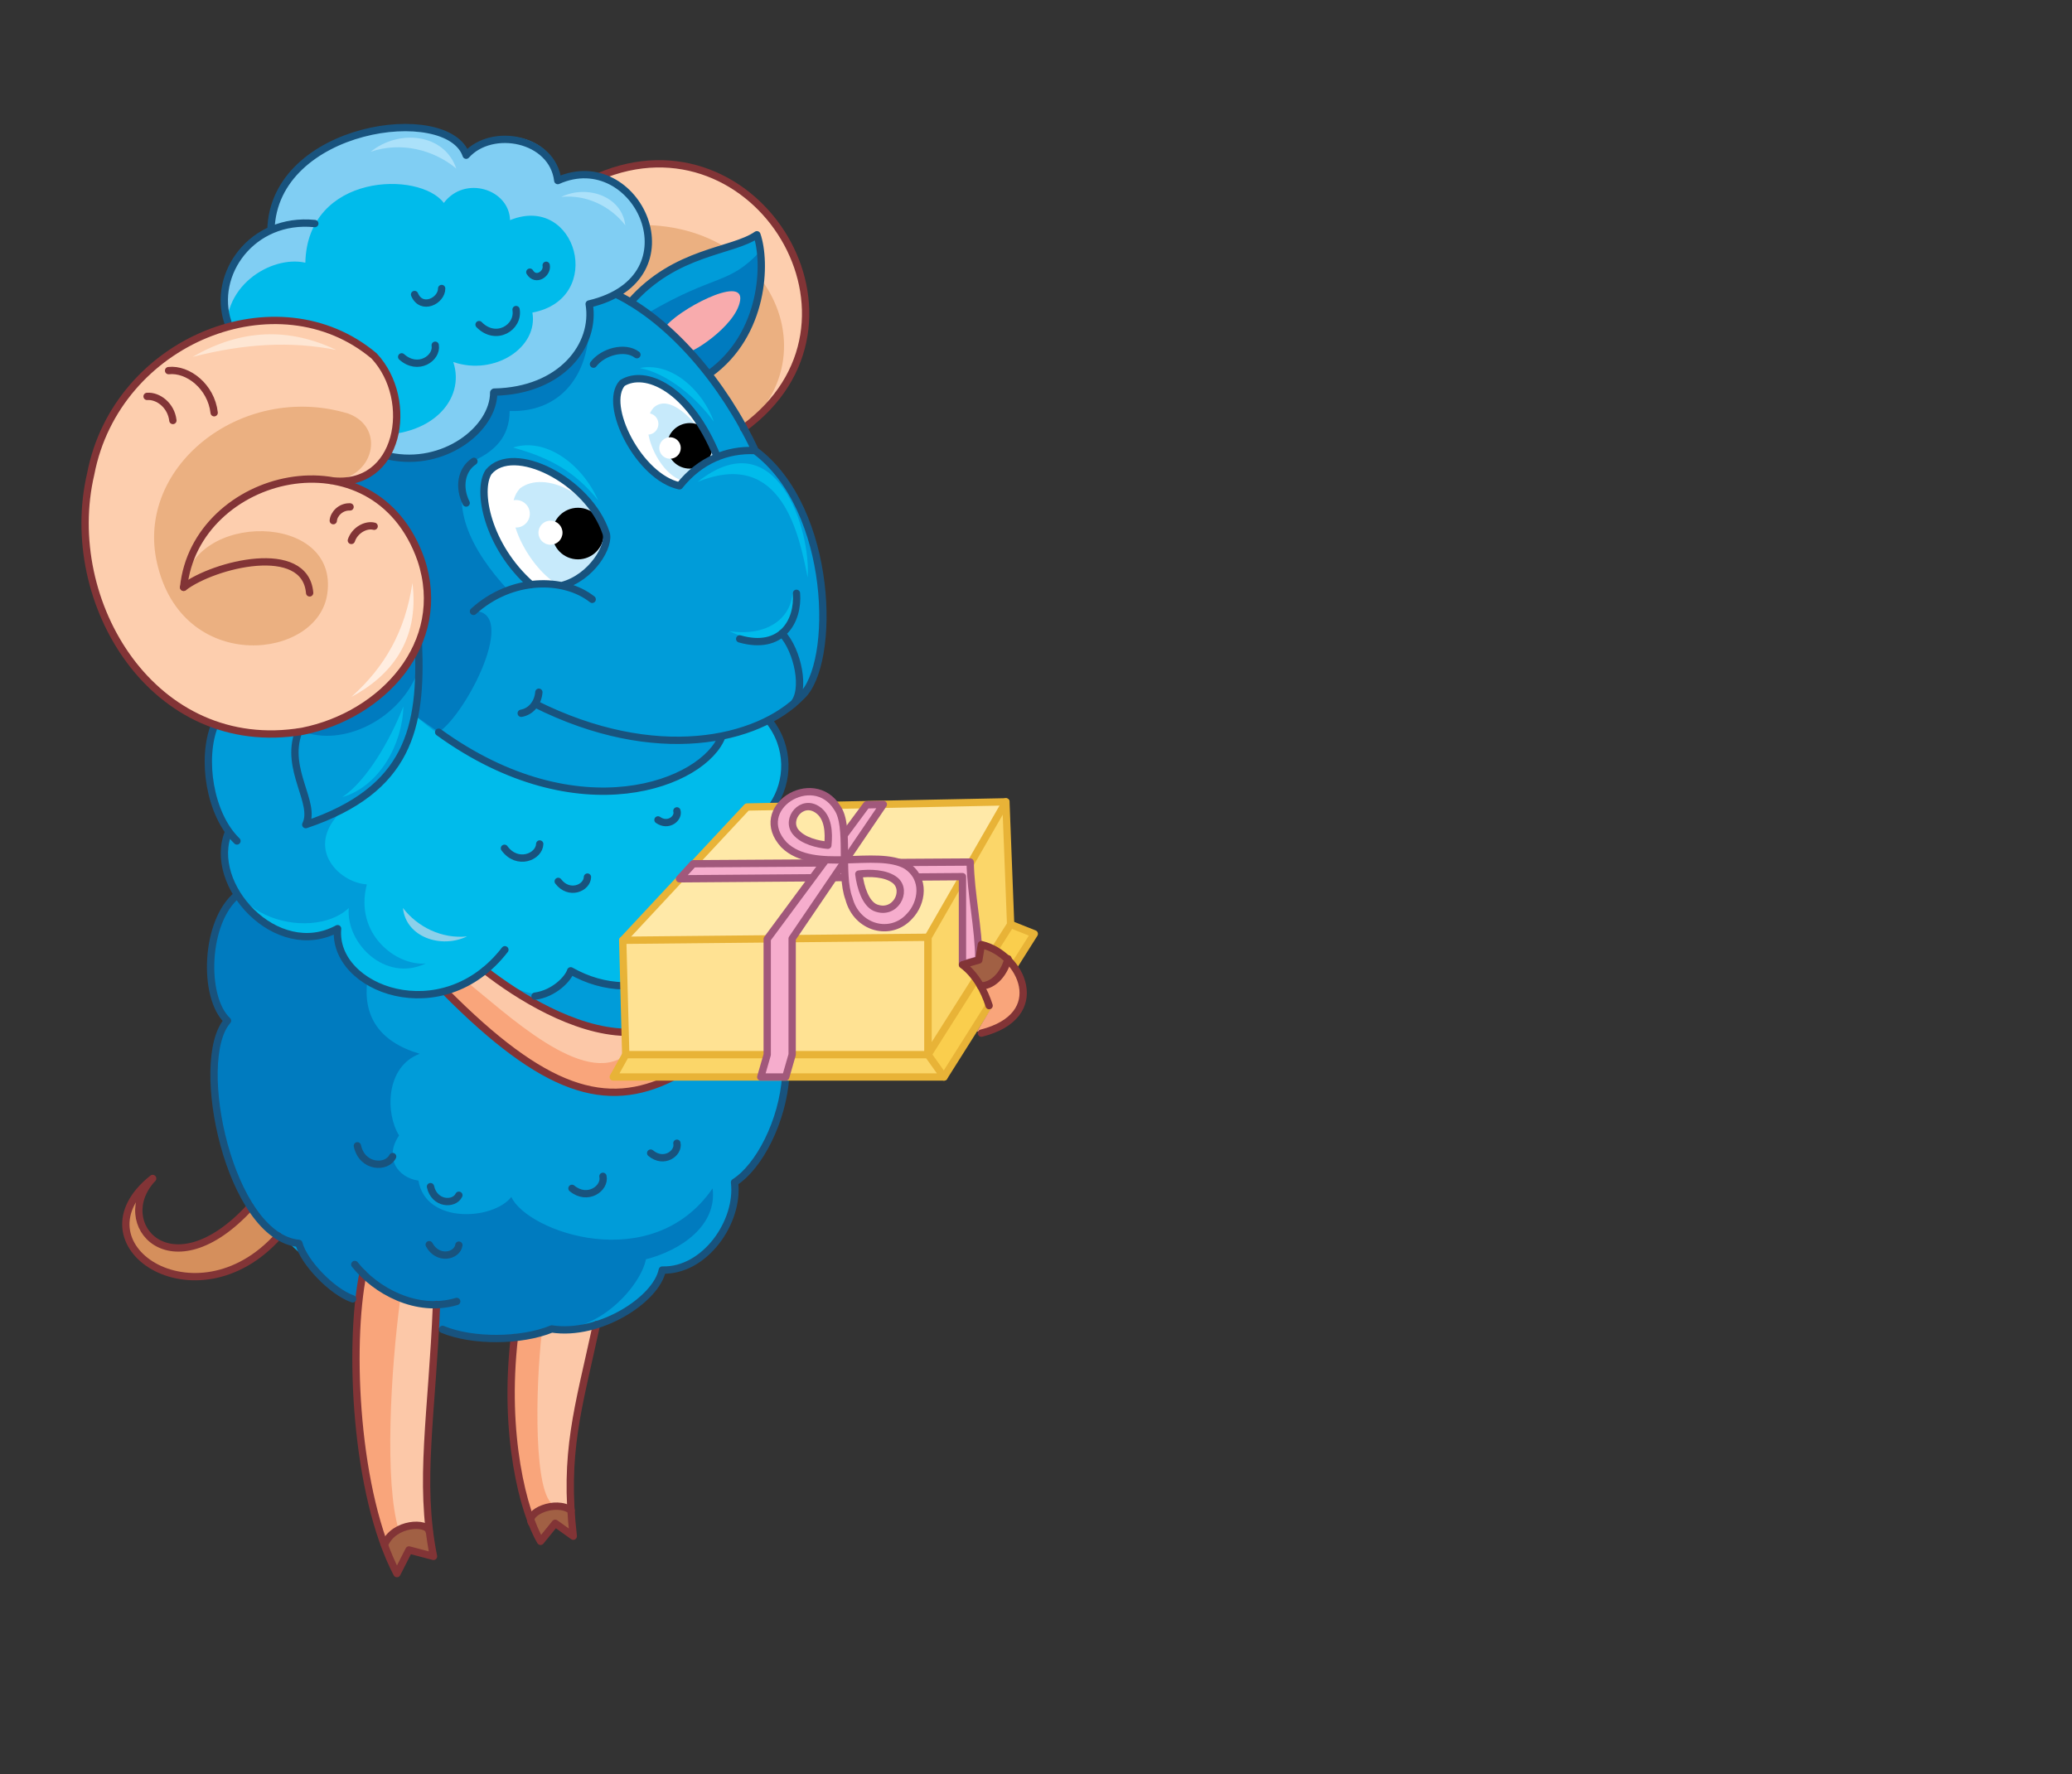 <?xml version="1.0" encoding="utf-8"?>
<!-- Generator: Adobe Illustrator 21.1.0, SVG Export Plug-In . SVG Version: 6.00 Build 0)  -->
<svg version="1.1" id="Layer_1" xmlns="http://www.w3.org/2000/svg" xmlns:xlink="http://www.w3.org/1999/xlink" x="0px" y="0px"
	 viewBox="0 0 481.8 412.7" style="enable-background:new 0 0 481.8 412.7;" xml:space="preserve">
<rect x="0" y="0" width="481.8" height="412.7" fill="#333333" stroke="none"/>
<style type="text/css">
	.st0{fill:#009CD9;}
	.st1{fill:#00BBEB;}
	.st2{fill:#FDCEAE;}
	.st3{fill:#EBB081;}
	.st4{fill:none;stroke:#823436;stroke-width:1.701;stroke-linecap:round;stroke-linejoin:round;stroke-miterlimit:22.926;}
	.st5{fill:#007BBF;}
	.st6{fill:#F8ABAD;}
	.st7{fill:#F9A57B;}
	.st8{fill:#FCC8A8;}
	.st9{fill:#A16044;}
	.st10{fill:#D58F5C;}
	.st11{fill:#80CEF3;}
	.st12{fill:#FFFFFF;}
	.st13{fill:#C7EAFB;}
	.st14{fill:#FEE6D3;}
	.st15{fill:#FFEDE0;}
	.st16{fill:none;stroke:#18537E;stroke-width:1.701;stroke-linecap:round;stroke-linejoin:round;stroke-miterlimit:22.926;}
	.st17{fill:#FACE4D;}
	.st18{fill:#FFE9A8;}
	.st19{fill:#FFE293;}
	.st20{fill:#FBD669;stroke:#E8B337;stroke-width:1.701;stroke-linecap:round;stroke-linejoin:round;stroke-miterlimit:22.926;}
	.st21{fill:none;stroke:#E8B337;stroke-width:1.701;stroke-linecap:round;stroke-linejoin:round;stroke-miterlimit:22.926;}
	.st22{fill:#F6ADCD;stroke:#A1587B;stroke-width:1.701;stroke-linecap:round;stroke-linejoin:round;stroke-miterlimit:22.926;}
	.st23{fill:#F6ADCD;}
	.st24{fill:none;stroke:#A1587B;stroke-width:1.701;stroke-linecap:round;stroke-linejoin:round;stroke-miterlimit:22.926;}
	.st25{fill:#FFE9A8;stroke:#A1587B;stroke-width:1.701;stroke-linecap:round;stroke-linejoin:round;stroke-miterlimit:22.926;}
	.st26{fill:#8CD0EA;}
	.st27{fill:#ABE1FA;}
</style>
<path class="st0" d="M101.6,308.6l-0.1-5.1c-5,0.8-10.7-1.6-17.1-7.2l-0.5,6.3c-5.3-0.4-8-4.8-9.4-8.7c-6.2-2-11.1-7.4-13.5-20.1
	c-5.7-6.3-9.6-11.8-9.4-24.9c6.4,5.8,13.3,10,16.5,11.9l-1.8-7.4l7.3,0.1c-6.9-8.6-12.6-16.9-17.4-22.3c1.2-10.1,8.4-22.3,13.9-29.3
	l105.2,0.4c11.2,13.2,0.3,28.1,7.3,42.3c1.4,12.2-5.1,26.2-11.8,30.5c1.1,9.2-6.9,20.7-16.8,20.4c-1.4,6.9-14.6,15.4-25.7,13.7
	C120.7,312.2,108.4,312.1,101.6,308.6z"/>
<path class="st1" d="M178.7,167.5l-98.6-22.4l-30.2,23.6c-2.9,12.8-0.2,20.9,5.2,26.9c-5.6,13.2,9.8,26.9,23.3,20.4
	c-1.9,10,17.8,24,34.3,9.7c8.2,5.7,16.1,8.8,19.9,0c4.1,2.4,8.4,3.4,12.6,3.5c18.2,0.4,35.2-18.4,28.6-37c2.4-1.1,4.3-2.8,5.8-4.9
	C183.4,181.9,183.8,173.9,178.7,167.5z"/>
<path class="st2" d="M172.9,99.6l-36-28.8l2.3-29.7C176,25.4,206.4,75.2,172.9,99.6z"/>
<path class="st3" d="M172.9,99.6l-42.8-16.5l2.2-27.9C174.1,41.5,196.1,80.2,172.9,99.6z"/>
<path class="st0" d="M167.9,171.2c-8.1,12.8-37.6,23.9-71.8-5.1l1.2-16.4c7.6-18.3-5.4-36.2-20.4-37.9c5.4,1,9.6-0.8,12.5-5.3
	l37-46.9l16.8,8.8c12.8,6.2,25.1,20.7,32.4,36.4c18.3,13.6,18.9,49.8,10.7,57.2C182.3,166.2,175.9,169.6,167.9,171.2z"/>
<path class="st4" d="M139.2,41.1c36.7-15.7,67.2,34.1,33.7,58.5"/>
<path class="st0" d="M165,86.9c-5.6-8.5-11.4-11.5-18.4-16.7c10.7-12.2,22.3-10.9,29.4-15.7C178.2,63.8,176,79.5,165,86.9z"/>
<path class="st5" d="M165,86.9c-5.6-8.5-7.4-8.8-14.5-14c16-9.4,18.9-6.5,26.3-14.5C177.4,69.2,174.5,80.2,165,86.9z"/>
<path class="st6" d="M160.1,81.6l-5.4-5.5c2.4-3.7,18.4-12.4,17.4-6.2C171.1,76.1,159.6,83,160.1,81.6z"/>
<path class="st7" d="M135.4,303.1l-15.8,8c-1.7,23.7,0.6,36.1,6.1,47.4l3.4-4.2l-0.1-4.2C126.4,333.8,127.4,313.2,135.4,303.1z"/>
<path class="st8" d="M138.6,308.1l-12.6,1.8c-1.5,12.8-2,38.2,2.9,40.2l3.8,1.1C132.4,336.7,134.3,327.5,138.6,308.1z"/>
<path class="st8" d="M101.5,303.5l-17.1-7.2c-1.5,28.7-1,50.3,5,63.1l0,0c2.6-3.3,5.6-5.3,9.6-4.2C99.3,345.9,99.4,337,101.5,303.5z
	"/>
<path class="st7" d="M93.1,301.9l-8.7-5.7c-5.1,28.1,0.7,49.5,5,63.1l3.3-3.5l0,0C89.4,344.8,90.8,319.1,93.1,301.9z"/>
<path class="st9" d="M99.6,354.8c-3.6-0.9-9.8,0.6-10.3,4.6c1.4,2,1.9,4.7,2.9,6.6l2.8-5.5l5.7,1.5
	C100.4,359.8,100.7,357.6,99.6,354.8z"/>
<path class="st10" d="M65.7,286.4l-7.5-5.7C47,296.5,24.1,292,35.5,274.1C15.8,291,47.8,308,65.7,286.4z"/>
<path class="st5" d="M101.6,308.6l-0.1-5.1c-4.7,0.8-11.1-1.5-17.1-6.9l-0.5,5.9c-4.1-0.3-15.8-11.6-14.5-13.3
	c-17.2-3.2-24-43.6-16.6-51.8c-6.8-9.5-4.6-23.3,2.3-29.3c6.5,10.2,14.5,11.1,23.3,7.8l1.2,6.1l5.8,6.1c-1,8.2,2.7,14.2,12.2,17
	c-8,3-8,13.9-4.8,19c-3.5,5.1-0.4,9.8,4.5,10.5c1.7,10.2,17.4,9.2,21.6,3.8c3.7,8.1,32.7,18.5,46.8-2c1.1,8.6-7.3,14.4-15.5,16.5
	c-1.3,6.5-11.6,17.6-22.1,16C121.2,312,108,311.9,101.6,308.6z"/>
<path class="st0" d="M80.1,145.1l-30.2,23.6c-2.9,12.8-0.4,19,3.3,24.6c-5.6,19.8,19.1,26.2,27.9,17.9c-0.7,8.1,8.4,17.4,17.9,12.9
	c-6.9,0.6-16.7-6.9-13.7-18.4c-6.7-0.4-15.3-9.1-4.8-18c4.4-2.4,8.7-5.1,11.4-10.1C83.3,169,99.2,160.4,80.1,145.1z"/>
<path class="st0" d="M97.3,149.7c-5.7,10.2-17.8,19.2-27.9,20.6c-3.1,7,3.9,16.1,1.7,21.5C95.1,186.1,99.9,162.7,97.3,149.7z"/>
<path class="st5" d="M102,170.3l-5.3-3.7l0.1-9.5c-4.5,10.5-17.3,16.6-26.5,13l27-20.5c7.6-18.3-5.4-36.2-20.4-37.9
	c5.4,1,9.6-0.8,12.5-5.3l47.4-35.7c1.7,15.6-5.9,25.3-18.3,24.9c0,6.1-3.6,9.4-8.4,11.6c-6.5,9.7-0.4,20.9,8,30l-8.1,4.9
	C120.8,141.9,108.5,166,102,170.3z"/>
<path class="st11" d="M114.8,91.3c-1.4,8.9-7.7,15.8-24.3,14.8C95.4,86.5,87.8,72.4,53,75c-1.1-10.3,1.1-16.7,10-21.5
	c0.6-24.4,41.2-29.8,45.4-17.4c5.7-7.6,21.3-4.9,21.3,5.9c18.4-8.2,32.8,22.7,7.3,28.7C138.5,80.2,130.5,91,114.8,91.3z"/>
<path class="st1" d="M105.4,84.2c2.9,8.7-5.1,17.8-19.4,16.9c4.2-16.7-3.2-23.9-33.1-21.7C50.7,66.7,63.1,59.3,71,61.1
	c0.5-20.9,26.6-21.4,32.2-13.9c4.9-6.5,15.2-3.2,15.4,4c15.5-6.3,22.3,18.3,5.2,21.5C125.2,80.8,115,87.5,105.4,84.2z"/>
<path class="st1" d="M93.8,164.3c-3,7.7-8.5,17.3-14.2,21.1C88.2,182.9,93.6,173.1,93.8,164.3L93.8,164.3z M139.1,116.4
	c-5.2-6.5-11-9.9-19.8-12.3C126.6,101.7,135.2,107.6,139.1,116.4L139.1,116.4z M166,98.1c-3.9-5.4-10.6-11.2-17.2-12.5
	C156.3,84.1,163.5,91,166,98.1L166,98.1z M187.8,134.3c0.8-10.9-7.2-36.8-25.6-22.2C182,104,185.9,124.9,187.8,134.3L187.8,134.3z
	 M169.6,146.8c8.5,1.3,14.5-2.8,14.7-9.3C186,147.3,179.9,151.7,169.6,146.8z"/>
<path class="st2" d="M76.9,111.8c7.2-0.5,17.8,8.3,21,18.5c6.5,19.5-9,36.2-27.6,39.9c-34.6,5.8-56.2-30.1-49.2-59.9
	C27.1,79,64.7,64,87,82.8C96.6,93.1,92.9,113.8,76.9,111.8z"/>
<path class="st3" d="M76.9,111.8c-18.8-2.8-33.5,12-34.2,24.8c1.8-17.7,36.2-17.6,33.4,1.5c-2.1,15.2-32.8,18.8-39.3-6
	C30.5,109.1,56,88.6,81,96.2C89.9,99.5,86.9,111.5,76.9,111.8z"/>
<path class="st12" d="M130.5,136.2l-7-0.2c-10.1-8.9-12.7-21.9-9.9-26.2c5.7-6.9,23.2,1.9,27.3,14.1
	C141.9,126.8,137.5,134.4,130.5,136.2z"/>
<path class="st13" d="M120.9,113.6c5.7-4.4,17.9,1.4,20,11.9l-4.9,8.1l-5.5,2.7l0,0C124.3,133.8,115.4,119.6,120.9,113.6z"/>
<path class="st12" d="M166.8,106.3l0.7-0.3c-3.8,1.2-6.5,3.2-9.5,7c-9.4-2-17.9-18.8-13.3-23.9C150.1,85.8,160.4,90.3,166.8,106.3z"
	/>
<path class="st13" d="M152,94.8c4.1-3.8,11.4,4.6,14.8,11.6l-7.7,5.4C153.8,111.2,147.8,99.4,152,94.8z"/>
<path class="st4" d="M58.2,280.7c-18.5,20.2-32.5,3.7-22.7-6.6c-19.1,15.2,10,34.8,29.2,13.4"/>
<path class="st9" d="M132.8,351.3c-5.2-2.1-6.7-0.6-9.3,2c1,3.9,1,3.1,2.3,5.2l3.4-4.2l4.2,3C133.1,354.9,132.8,354.4,132.8,351.3z"
	/>
<path class="st4" d="M84.4,296.2C81,313,82.6,347.5,92.3,366l2.8-5.5l5.7,1.5c-3.5-17.3-0.3-33.3,0.7-58.6"/>
<path class="st4" d="M119.6,311.1c-2.6,22.6,2.1,40.7,6.1,47.4l3.4-4.2l4.2,3c-2.2-19.5,1.1-29.4,5.4-49.2"/>
<circle cx="134.4" cy="124.1" r="6"/>
<circle class="st12" cx="128" cy="123.9" r="2.8"/>
<circle class="st12" cx="120" cy="119.5" r="3.2"/>
<circle class="st12" cx="150.6" cy="98.6" r="2.5"/>
<circle cx="160.4" cy="103.7" r="5.3"/>
<circle class="st12" cx="155.8" cy="104.2" r="2.5"/>
<path class="st4" d="M49.8,96c-0.7-6.1-6.1-10.3-10.6-9.8"/>
<path class="st4" d="M40.2,97.8c-0.4-3.5-3.4-5.8-6-5.6"/>
<path class="st4" d="M42.7,136.6c7.1-5.4,28.3-10.6,29.3,1.3"/>
<path class="st4" d="M99.8,356.2c-0.3-2.3-8.2-2.2-10.4,3.1"/>
<path class="st4" d="M123.6,354.2c-1.4-2.4,5.6-5.5,9.2-2.9"/>
<path class="st14" d="M78.2,81.4C67.6,79.3,57,79.9,44.8,83C56.2,76.4,67.3,76.2,78.2,81.4z"/>
<path class="st15" d="M81.7,162.1c7.8-7,12.5-15.2,14.2-26.5C97.6,149.1,90.7,157.3,81.7,162.1z"/>
<path class="st8" d="M156.3,250.5h-13.7l3-5.2l-0.1-5.2c-10.2-0.9-21-5.7-32.6-14.4l-9.3,4.8C126.4,253.7,140.8,258.3,156.3,250.5z"
	/>
<path class="st7" d="M156.3,250.5h-13.7l3-5.2c-9.8,7.8-27.8-9.6-37.4-17.2l-4.7,2.4C126.4,253.7,140.8,258.3,156.3,250.5z"/>
<path class="st4" d="M81.4,117.9c-2.2-0.1-3.8,1.7-3.9,3.2"/>
<path class="st4" d="M87,122.4c-1.9-0.5-4.5,0.9-5.3,3.3"/>
<path class="st4" d="M112.8,225.7c7.7,6,20.7,14.1,32.6,14.4"/>
<path class="st4" d="M103.5,230.6c23,23.2,37.4,27.7,52.8,20"/>
<path class="st16" d="M124.4,231.7c4.4-0.6,7.7-4,8.3-5.9c3.9,2.2,8,3.4,12.3,3.5 M82.5,294.1c4.8,6.1,14.4,11.4,23.7,8.6
	 M55.1,195.6c-6.4-6.2-8.3-19.2-5.2-26.9 M82,302.1c-4.9-1.7-11.4-8.6-12.5-12.9c-16.1-1.5-24.8-42.5-16.6-51.8
	c-5.8-5.4-5.3-23.1,2.3-29.3 M182.7,250.3c-0.7,10.5-6.2,21.1-11.9,24.7c1.1,9.2-6.9,20.7-16.8,20.4c-1.4,6.9-14.6,15.4-25.7,13.7
	c-7.1,2.9-18.4,3-25.4,0.1 M133,276.4c3.6,3,7.8,0,7.2-2.8 M100.1,276c0.9,4.1,5.5,4.3,6.6,2 M99.8,289.5c2,3.7,6.5,2.7,6.9,0.1
	 M83.1,266.5c1.1,5.1,6.8,5.3,8.2,2.5 M151.3,268.2c3.1,2.6,6.6,0,6.1-2.3 M114.8,91.3c0,8.5-11.6,17.5-24.3,14.8 M53,75
	c-3.8-11.2,5.6-24.5,20.2-23 M96.4,68.5c1.6,3.8,6.3,1.5,6.3-1.4 M93.4,83c3.8,3.4,8.3,0.3,7.8-2.7 M111.4,75.5
	c3.9,4,9.3,0.7,8.6-3.5 M123.2,63.3c1.4,2.3,4.2,0.3,3.8-1.6 M123.5,136c-10.1-8.9-12.7-21.9-9.9-26.2c5.7-6.9,23.2,1.9,27.3,14.1
	c1.1,2.9-3.3,10.5-10.3,12.3 M172,148.6c9.8,2.8,13.7-4.2,13.2-10.6 M121.2,165.9c2.3-0.4,3.9-2.4,4.1-4.9 M69.4,170.3
	c-3.2,8.7,4.2,16.5,1.7,21.5c24.1-8.1,27-22.7,26.2-42.1 M181.8,147.3c3.7,3.9,5.7,13.4,2.6,16.5 M167.9,171.2
	c-4.1,11-33.3,22.7-65.9-0.9 M143.2,68.4c12.8,6.2,25.1,20.7,32.4,36.4c18.3,13.6,18.9,49.8,10.7,57.2c-10,10.3-33.8,15.8-61.9,1.7
	 M137.7,139.4c-6.6-5.2-18.8-5.2-27.6,2.8 M175.6,104.8c-6.5-0.3-12.8,2.2-17.6,8.2c-9.4-2-17.9-18.8-13.3-23.9
	c5.3-3.3,15.6,1.1,22.1,17.2 M148.1,82.5c-2.8-2.1-7.9-0.7-10.1,2.2 M146.6,70.3c10.5-12,23.7-11.7,29.4-15.7
	c2.2,6.3,1.8,23.1-11,32.3 M63,53.5c0.6-24.4,41.2-29.8,45.4-17.4c6-6.7,20.1-4,21.3,5.9c18.4-8.2,32.8,22.7,7.3,28.7
	c1.6,9.5-6.4,20.2-22.1,20.5 M110.2,107.3c-3,2-3.6,6.1-1.8,9.7 M117.4,220.9c-14.5,18.8-40.2,9.2-38.9-4.9
	c-14.2,7.7-30.6-10.3-25.3-22.6 M117.3,197.3c3,4.1,8.1,2,8.2-1 M129.8,205c2.5,3.3,6.7,1.6,6.8-1 M153,190.7
	c2.4,1.7,4.9-0.4,4.4-2.1 M179.7,187.3c3.7-5.4,4.1-13.5-1-19.8"/>
<polygon class="st17" points="219.5,250.5 215.8,245.3 235,215 240.5,217.2 "/>
<path class="st4" d="M175.3,202.2c4.3,5.9,5.2,11,6.2,19.5"/>
<polygon class="st18" points="233.9,186.5 215.8,218 144.8,218.7 173.7,187.7 "/>
<polygon class="st19" points="215.8,245.3 145.5,245.3 144.8,218.7 215.8,218 "/>
<polygon class="st20" points="142.6,250.5 219.5,250.5 215.8,245.3 145.5,245.3 "/>
<polyline class="st21" points="145.5,245.3 144.8,218.7 215.8,218 215.8,245.3 "/>
<polygon class="st20" points="215.8,245.3 215.8,218 233.9,186.5 235,215 "/>
<polyline class="st21" points="235,215 240.5,217.2 219.5,250.5 "/>
<path class="st7" d="M228.2,240.1l-1-0.2l3.4-5.6l-0.6-0.5c-1.1-3.5-3.2-7.3-6.2-9.5l3.8-1.1l0.6-3.6
	C237.7,221.8,244.4,236.1,228.2,240.1z"/>
<polyline class="st21" points="144.8,218.7 173.7,187.7 233.9,186.5 "/>
<path class="st22" d="M227.6,223.2l-3.8,1.1l0-20.4l-65.8,0.5l3.2-3.5l64.4-0.4C225.7,207.8,227.6,216,227.6,223.2z"/>
<path class="st9" d="M234.1,222.7c-0.3,2.6-5.3,7.7-6.3,6.1c-1.1-1.7-2.4-3.3-3.9-4.5l3.8-1.1l0.6-3.6
	C230.8,220.1,232.3,220.8,234.1,222.7z"/>
<path class="st4" d="M230,233.9c-1.1-3.5-3.2-7.3-6.2-9.5l3.8-1.1l0.6-3.6c9.4,2.2,16.1,16.5,0,20.6"/>
<polygon class="st22" points="176.9,250.5 182.7,250.5 184.2,245.3 184.2,218.3 205.4,187.1 201.5,187.2 178.4,218.4 178.4,245.3 
	"/>
<path class="st23" d="M194.7,187.9c1.8,2.5,1.6,7.3,1.7,12.1c0,0.8-11.6-0.8-14.1-3.5C174.4,188,189.1,178.8,194.7,187.9z"/>
<path class="st23" d="M196.8,199.9c-0.9,6.2,0.7,12.6,5.3,15c8.2,4.4,14.9-7.8,9.9-12.5C208.6,199.2,200.7,199.6,196.8,199.9z"/>
<path class="st24" d="M194.7,187.9c3,4.3,0.5,15.2,2.7,21.1c1.8,6.9,9.7,9,14.1,4.1c2.9-3,3.9-8.8-0.8-11.8
	c-6.9-3.9-21.5,2-28.4-4.8C174.4,188,189.1,178.8,194.7,187.9z"/>
<path class="st25" d="M192.5,196.6c0.3-3,0.1-6.5-2.3-8.2c-3.7-2.7-7.6,2.1-5.2,5.1C186.7,195.6,190.2,196.4,192.5,196.6z"/>
<path class="st25" d="M199.7,203.3c0.4,3.2,1.6,6.8,3.8,7.8c4.6,1.9,7.6-3.8,4.7-6.3C206,203,202.1,203,199.7,203.3z"/>
<path class="st4" d="M228,229.3c2.5,0.1,5.3-2.2,6.4-6.3"/>
<path class="st4" d="M42.7,136.6c2.7-26.7,44.5-37.1,55.2-6.4c6.5,19.5-9,36.2-27.6,39.9c-34.6,5.8-56.2-30.1-49.2-59.9
	C27.1,79,64.7,64,87,82.8c9.6,10.3,5.9,31-10,29"/>
<path class="st26" d="M108.6,217.8c-5.9,0.6-11.5-2.2-14.9-6.6C94.4,218,102.6,220.7,108.6,217.8z"/>
<path class="st27" d="M86.2,35.3c7-2.4,14.6-0.5,19.9,3.9C103.3,31,92.7,30,86.2,35.3L86.2,35.3z M130.5,45.8
	c5.9-0.6,11.5,2.2,14.9,6.6C144.6,45.6,136.5,42.9,130.5,45.8z"/>
<g id="XMLID_14_">
</g>
<g id="XMLID_15_">
</g>
<g id="XMLID_16_">
</g>
<g id="XMLID_17_">
</g>
<g id="XMLID_18_">
</g>
<g id="XMLID_19_">
</g>
</svg>
